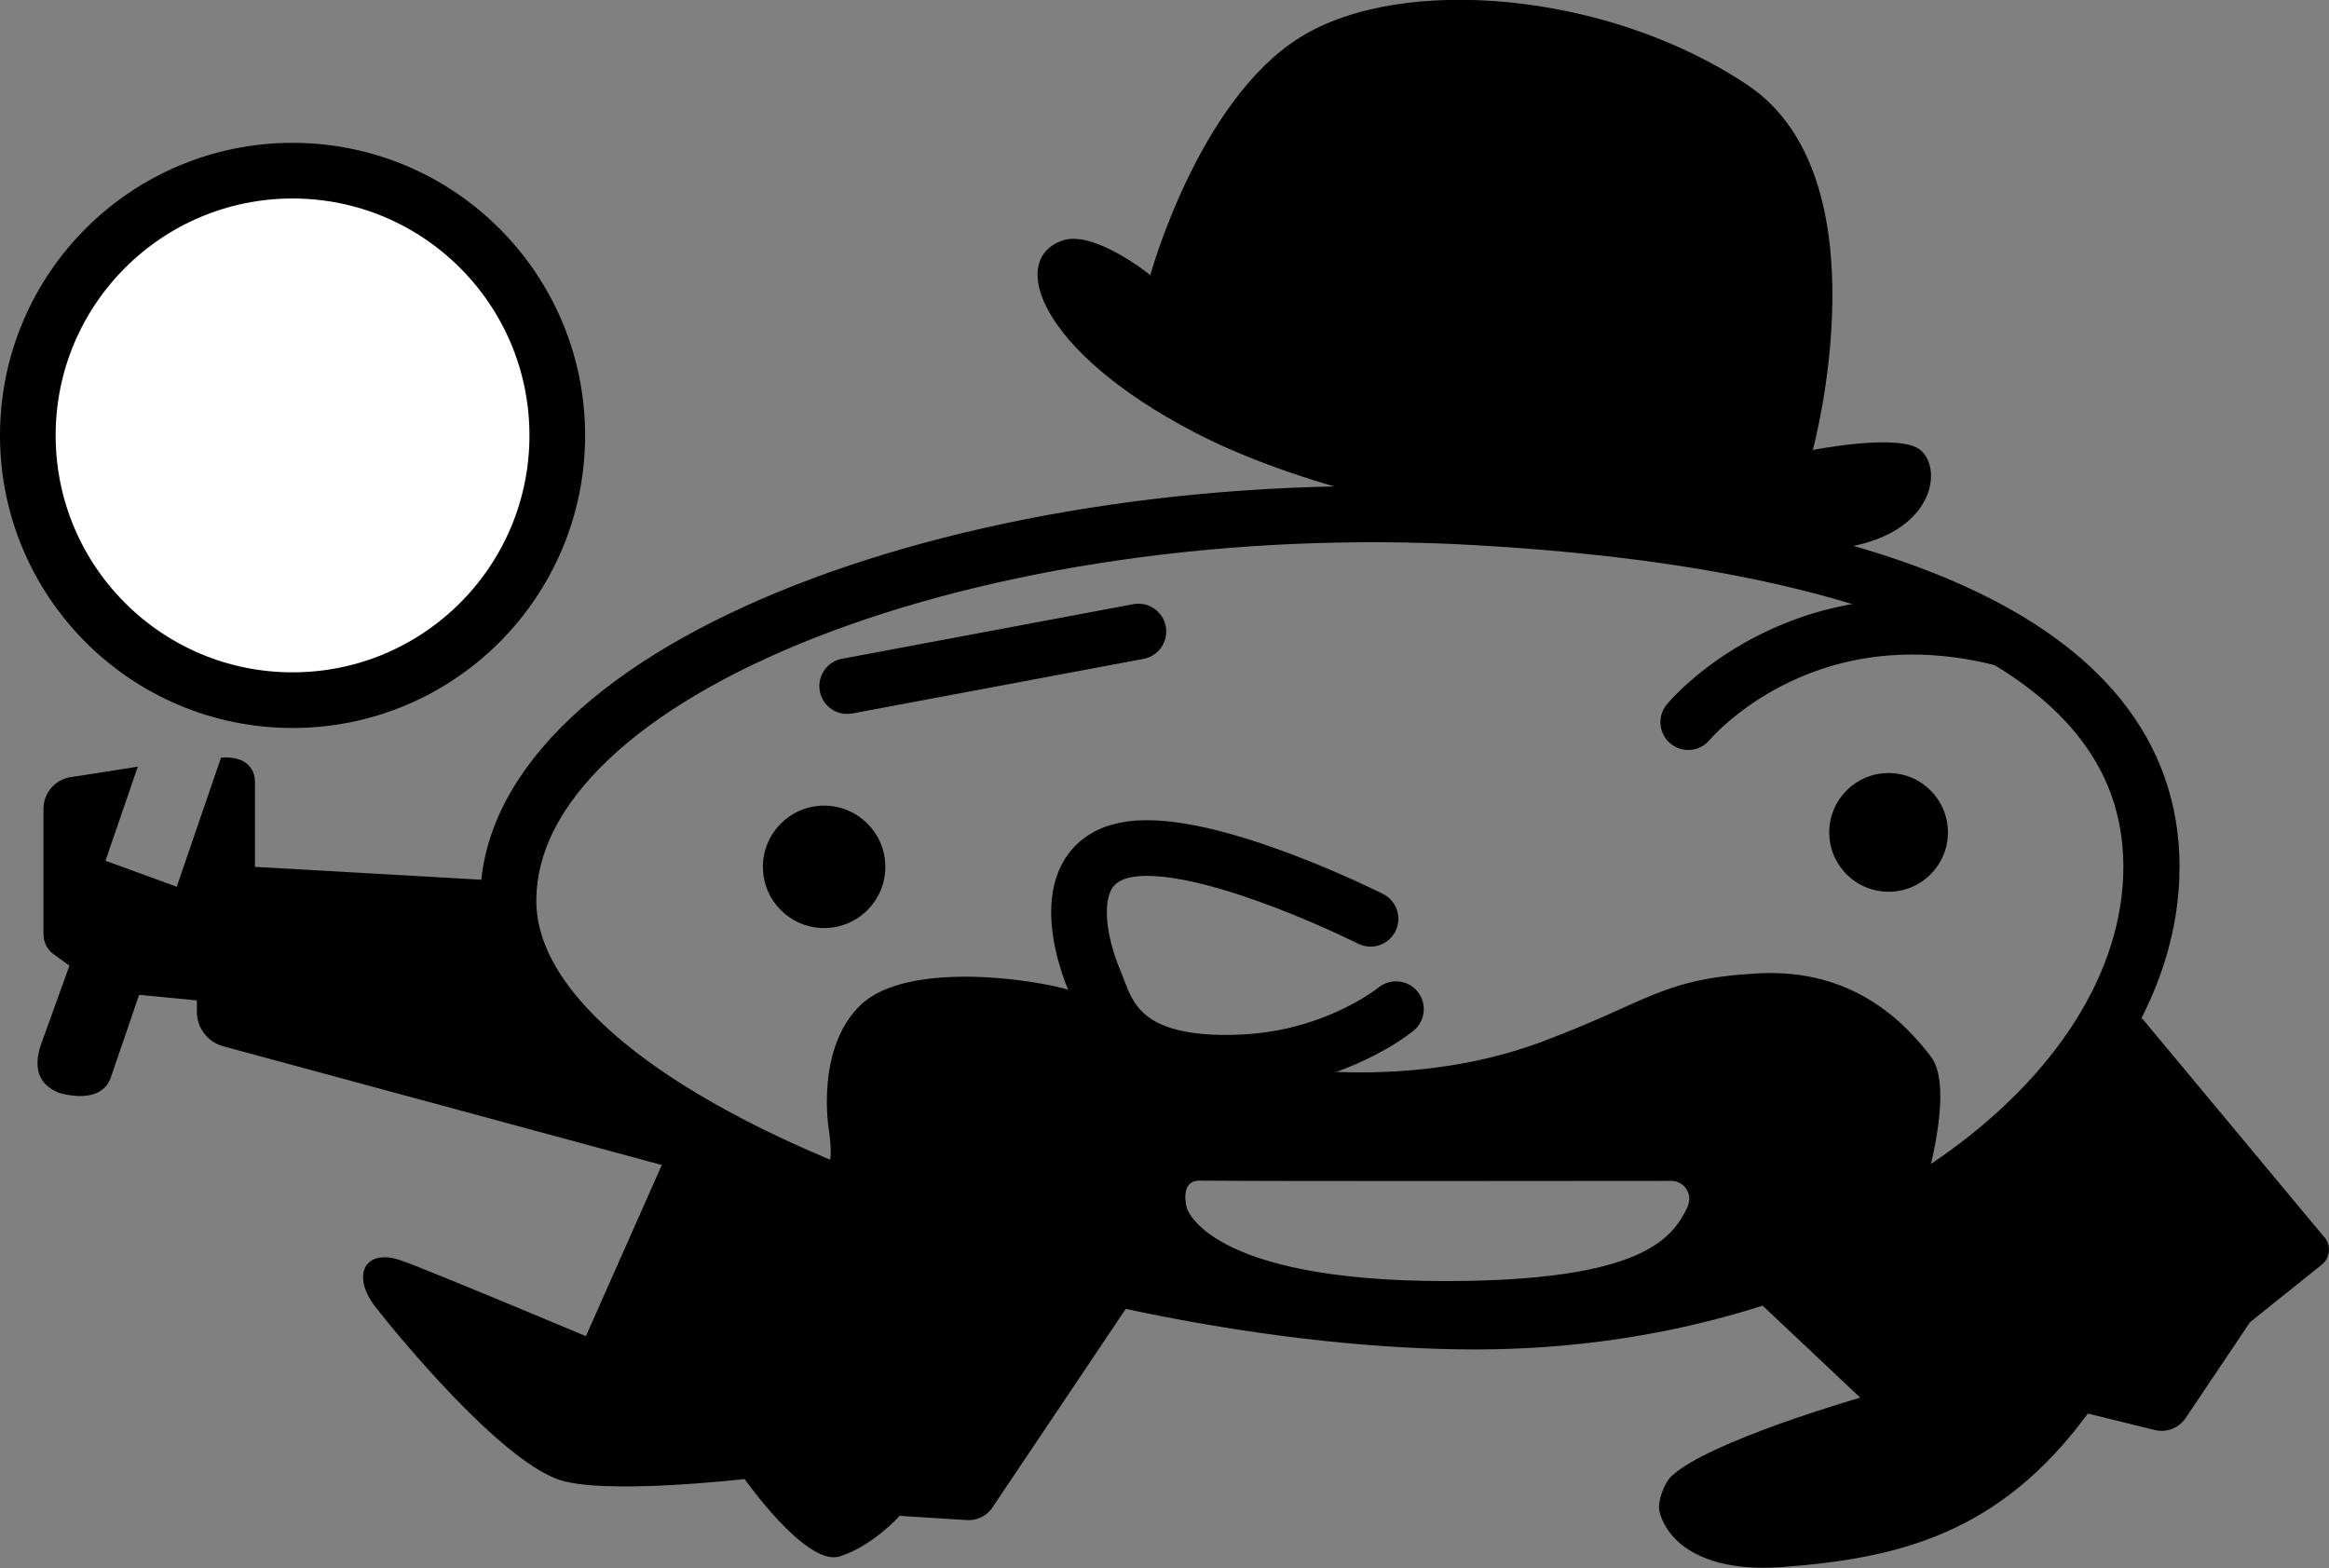 <?xml version="1.0" encoding="utf-8"?>
<!-- Generator: Adobe Illustrator 25.1.0, SVG Export Plug-In . SVG Version: 6.00 Build 0)  -->
<svg version="1.1" id="Ebene_1" xmlns="http://www.w3.org/2000/svg" xmlns:xlink="http://www.w3.org/1999/xlink" x="0px" y="0px"
	 viewBox="0 0 878.9 591.7" style="enable-background:new 0 0 878.9 591.7;" xml:space="preserve">
<rect x="0" y="0" width="878.9" height="591.7" fill="#808080" stroke="none"/>
<style type="text/css">
	.st0{fill:none;stroke:#000000;stroke-width:21.202;stroke-linecap:round;stroke-linejoin:round;}
	.st1{stroke:#000000;stroke-miterlimit:10;}
	.st2{fill:none;stroke:#000000;stroke-width:21;stroke-linecap:round;stroke-linejoin:round;}
	.st3{fill:none;stroke:#000000;stroke-width:21;stroke-linecap:round;stroke-miterlimit:10;}
	.st4{fill:#FFFFFF;stroke:#000000;stroke-width:21;stroke-miterlimit:10;}
</style>
<g id="Hut">
	<path d="M434.1,103.8c0,0,18-65.7,56.5-89.7S607-3.1,659.5,32.1s24.6,137.7,24.6,137.7s32.8-6.5,40.6,0c8.3,6.9,5.3,29.3-23.9,35.9
		c-29.3,6.7-173.1-2.5-250.1-42.6c-58.7-30.6-70.4-65.4-49.6-72.4C413.1,86.8,434.1,103.8,434.1,103.8z"/>
</g>
<g id="Ebene_8">
	<path class="st0" d="M811.9,327.1c0,87.7-112.3,171.5-255,171.5s-365.1-71.1-365.1-158.7S369,184.5,556.9,195.1
		C699.4,203.1,811.9,239.4,811.9,327.1z"/>
</g>
<g id="Gesicht">
	<circle class="st1" cx="712.7" cy="314.1" r="21.9"/>
	<path class="st2" d="M637.1,272.5c0,0,41.6-50.5,117.4-31.9"/>
	<line class="st3" x1="319.7" y1="258.9" x2="429.6" y2="238.3"/>
	<circle class="st1" cx="311" cy="327.1" r="22.6"/>
	<path class="st3" d="M517.2,346.7c0,0-56.8-28.6-87.6-26.6s-22.9,35-16.6,49.9c4.6,10.9,8.4,33.5,57,30.8c34.9-1.9,56.8-20,56.8-20
		"/>
	<path d="M877,466.7l-68.7-82.5L792.6,401l-33.3,41.6l-33.2,6.5c0,0,11.9-38.5,2.5-50.5c-9.3-12-28.6-33.3-65.2-31.3
		s-40.6,10.5-81.8,25.9c-49.9,18.6-109.8,12.1-143.7-2c-11.8-4.9-18.6-12.6-33.3-17.3s-62.5-11.3-79.8,5.3s-12,47.2-12,47.2
		s2.5,15.7-2,13.3c-13.7-7.2-52.2-23.7-52.2-23.7l-8.9,23.7l-28.6,64.5c0,0-60.2-25.3-69.8-28.6c-13.3-4.7-19.3,5.3-9.3,18
		s46.2,56.2,68.2,64.5c16.5,6.3,70.8,0,70.8,0s23.3,33.2,35.9,29.2s22.6-15.3,22.6-15.3l25.4,1.6c3.6,0.2,7.1-1.4,9.3-4.3l55.8-83.1
		c0,0,187.2,18.4,223.1-4.9l48.9,46.1c0,0-57.5,16.5-71.3,29.7c-2.8,2.7-5.3,9.7-4.5,13.1c3.1,12.4,17.5,23.3,46.6,21.1
		c43.9-3.3,81.8-12.6,115.1-57.9l25.2,6.2c4.5,1.1,9.1-0.7,11.7-4.5l24.3-36.2l27.1-21.7c3.1-2.5,3.6-7.1,1.1-10.2
		C877.2,467,877.1,466.8,877,466.7z M636.8,455.5c-5.6,11.5-16.4,27.9-91.4,27.9c-89.9,0-97.5-27.5-97.5-27.5s-3.1-10.4,4.8-10.4
		c34.4,0.3,146.6,0.1,178,0.1c3.8,0,6.8,3.1,6.8,6.8C637.5,453.5,637.2,454.6,636.8,455.5L636.8,455.5z"/>
</g>
<g id="Lupe">
	<circle class="st4" cx="110.4" cy="164.3" r="99.9"/>
	<path d="M184,332.1l-87.8-5v-32.4c0-3.1-1.7-6-4.5-7.5c-3.6-1.9-8.3-1.3-8.3-1.3l-16.7,48.7l-26.9-9.8L52,289.3l-24.3,3.8
		c-6.4,0.5-11.3,5.8-11.3,12.1v47.4c0,2.7,1.2,5.2,3.2,7l6.6,4.8l-10.8,29.9c-2.7,8.3-1.3,14.8,6.9,18.1l0,0
		c7.5,2.1,16.3,2,19.3-5.2l10.9-31.8l21.8,2.1v4.4c0,6,4.1,11.3,9.9,12.9l165.5,44.8l17.8-12.7c0,0-64.5-45.7-70.7-64.4
		C193.5,352.2,189.2,341.9,184,332.1z"/>
</g>
</svg>
